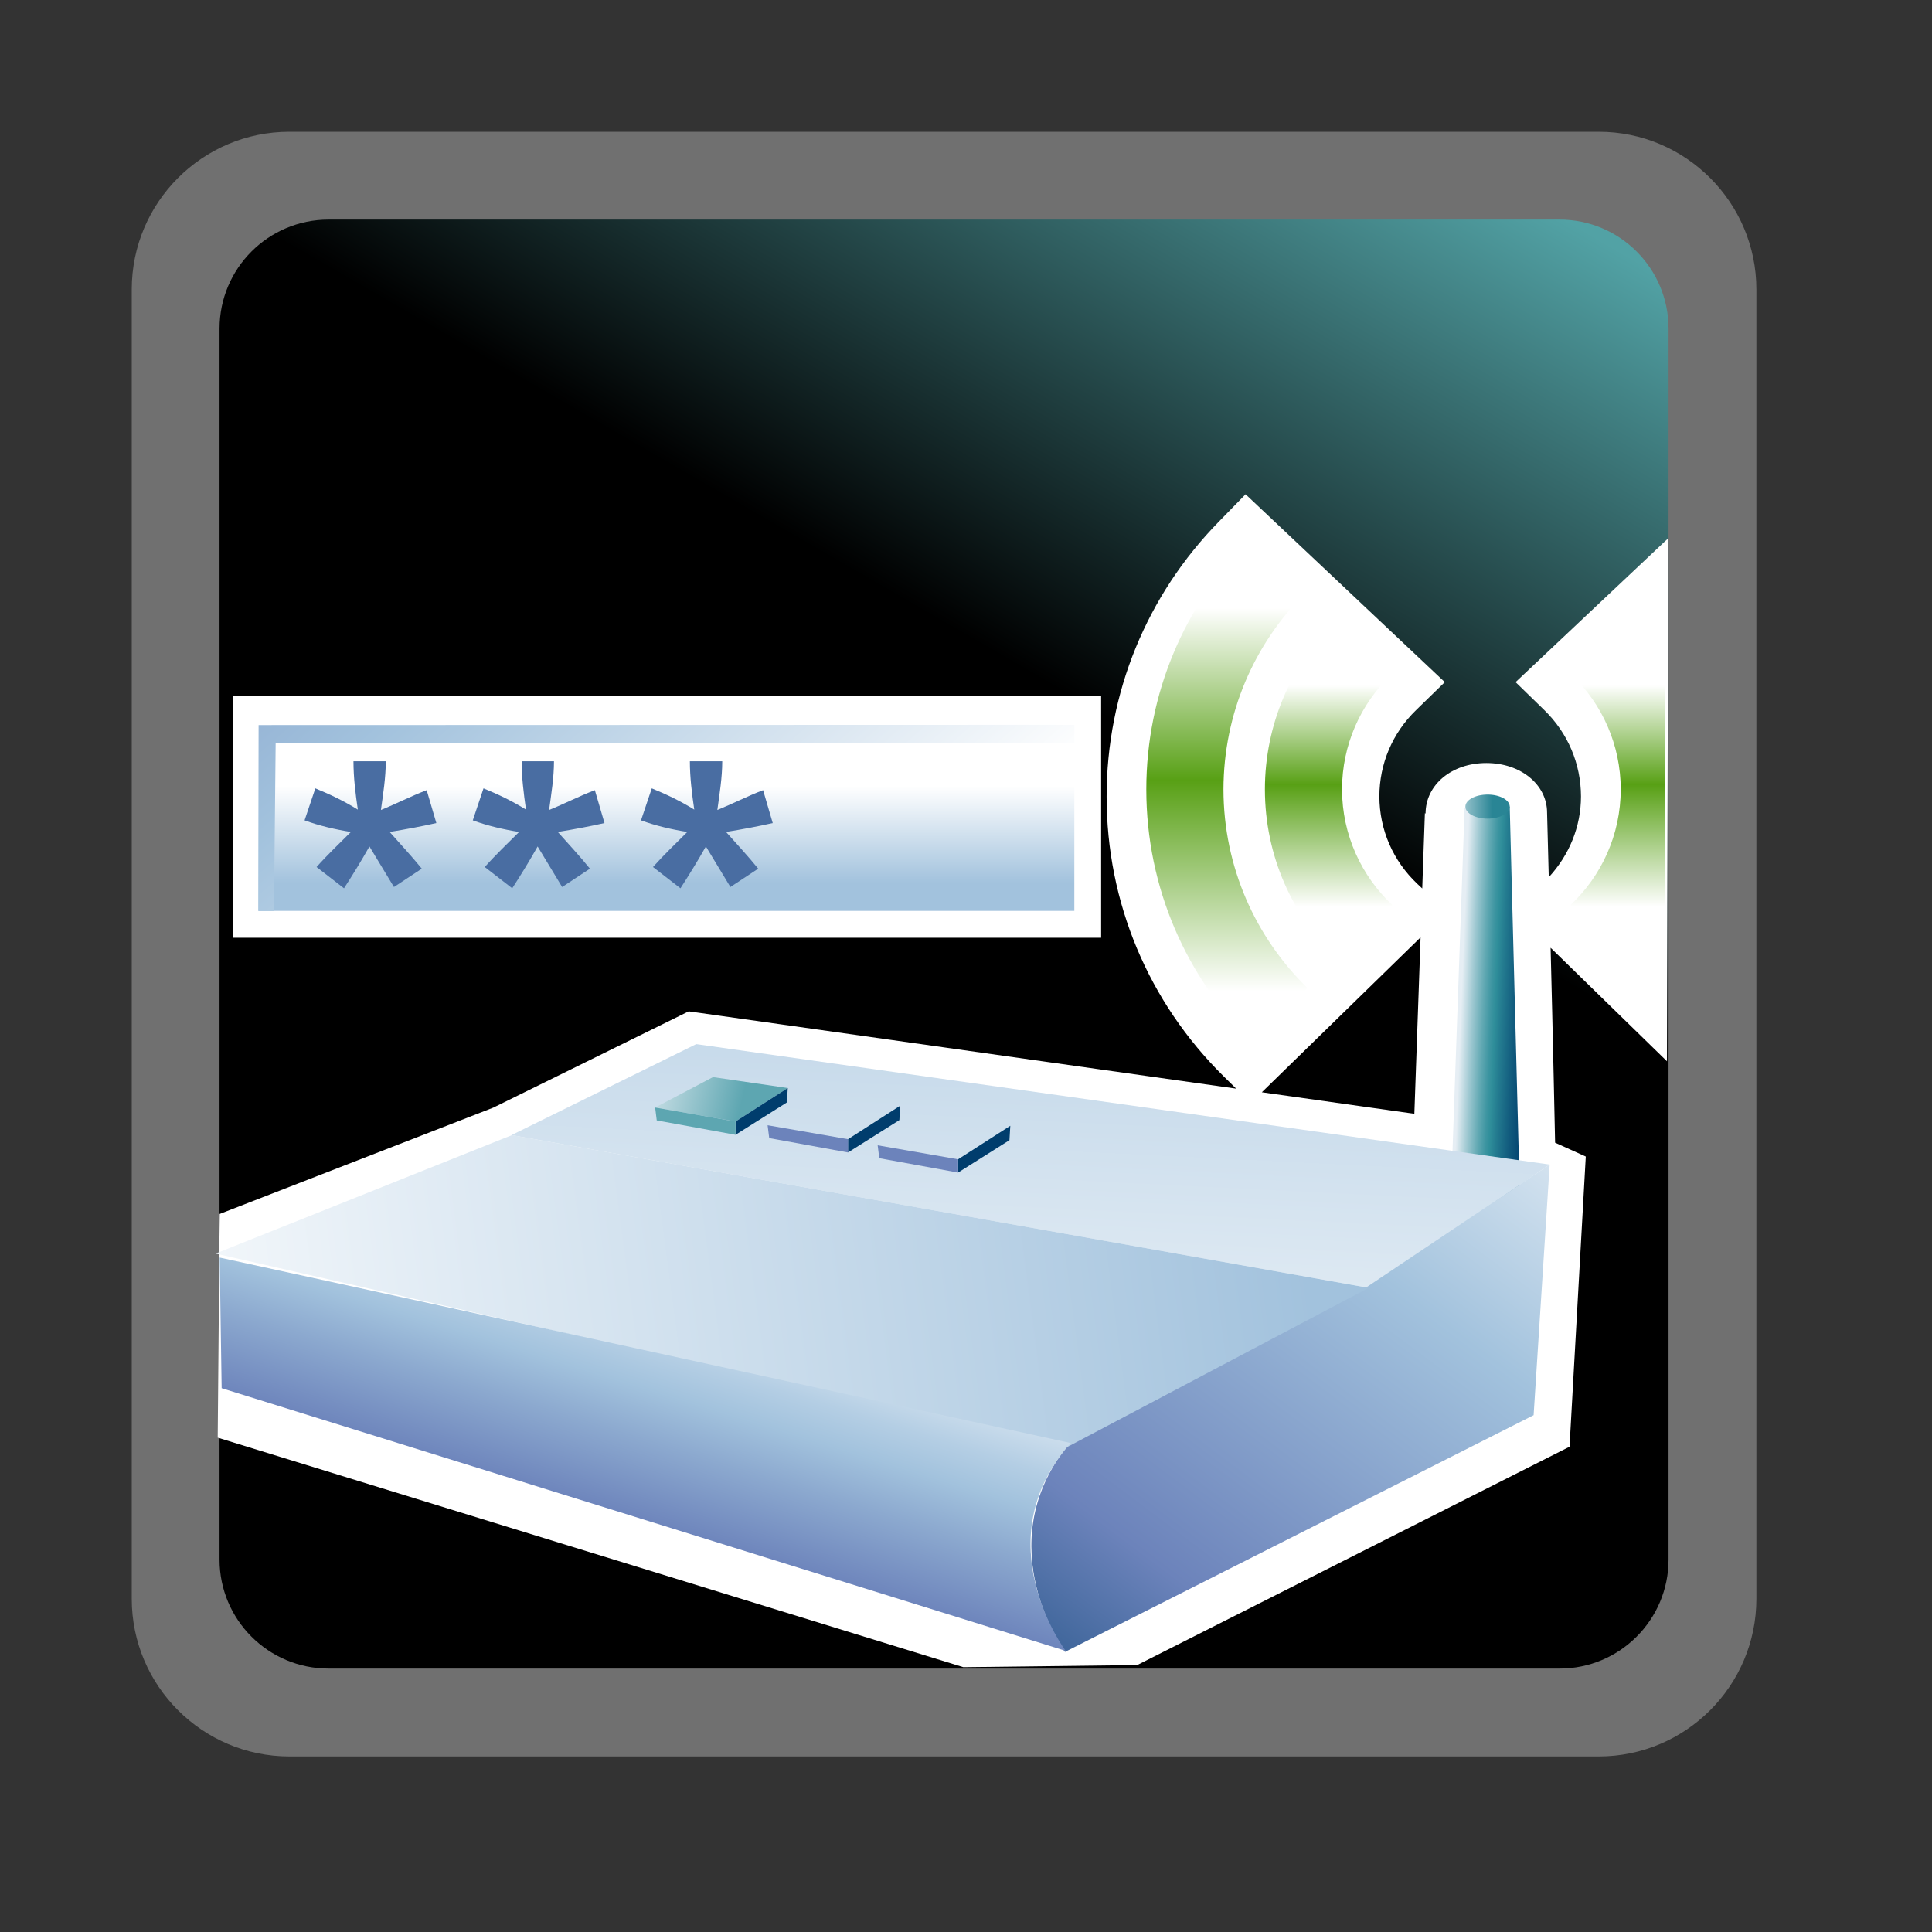 <?xml version="1.0" encoding="UTF-8"?>
<svg xmlns="http://www.w3.org/2000/svg" xmlns:xlink="http://www.w3.org/1999/xlink" contentScriptType="text/ecmascript" width="88" baseProfile="tiny" zoomAndPan="magnify" contentStyleType="text/css" viewBox="0 0 88 88.002" height="88.002" preserveAspectRatio="xMidYMid meet" version="1.1">
    <rect x="0" y="0" width="88" height="88.002" fill="#333333" stroke="none"/>
    <g>
        <rect x="-1" width="88" fill="none" y="-0.999" height="88"/>
        <path fill="#ffffff" d="M 13.179 6.002 C 9.221 6.002 6.001 9.223 6.001 13.182 L 6.001 72.823 C 6.001 76.782 9.221 80.003 13.179 80.003 L 72.823 80.003 C 76.781 80.003 80.001 76.782 80.001 72.823 L 80.001 13.182 C 80.001 9.223 76.781 6.002 72.823 6.002 L 13.179 6.002 z " fill-opacity="0.3"/>
        <linearGradient x1="-2757.271" gradientTransform="matrix(1 0 0 -1 2778.642 -1414.961)" y1="-1495.429" x2="-2714.009" gradientUnits="userSpaceOnUse" y2="-1420.496" xlink:type="simple" xlink:actuate="onLoad" id="XMLID_14_" xlink:show="other">
            <stop stop-color="#000000" offset="0"/>
            <stop stop-color="#000000" offset="0.646"/>
            <stop stop-color="#52a2a5" offset="0.994"/>
            <stop stop-color="#52a2a5" offset="1"/>
        </linearGradient>
        <path fill="url(#XMLID_14_)" d="M 76.0 71.038 C 76.0 73.778 73.777 76.001 71.037 76.001 L 14.965 76.001 C 12.225 76.001 10.0 73.778 10.0 71.038 L 10.0 14.968 C 10.0 12.225 12.225 10.002 14.965 10.002 L 71.037 10.002 C 73.777 10.002 76.0 12.225 76.0 14.968 L 76.0 71.038 z "/>
    </g>
    <path fill="#ffffff" d="M 55.53 23.747 C 52.224 27.118 50.405 31.57 50.405 36.281 L 50.405 36.281 C 50.405 41.106 52.301 45.635 55.743 49.032 C 55.743 49.032 56.026 49.309 56.305 49.585 C 46.223 48.162 31.371 46.065 31.371 46.065 L 22.467 50.452 L 22.606 50.397 L 10.006 55.294 L 9.916 65.483 L 43.878 75.937 L 51.797 75.841 L 71.49 65.896 L 72.23 52.679 L 70.833 52.048 C 70.833 52.048 70.725 46.89 70.628 43.169 C 70.979 43.511 75.928 48.339 75.928 48.339 L 75.983 24.519 L 72.988 27.341 L 72.988 27.341 C 72.983 27.345 69.033 31.07 69.033 31.07 L 70.346 32.349 C 71.416 33.392 72.008 34.787 72.012 36.278 C 72.01 37.659 71.477 38.944 70.544 39.958 C 70.522 39.078 70.467 37.013 70.467 37.013 C 70.465 35.743 69.276 34.755 67.701 34.755 C 66.124 34.755 64.933 35.745 64.933 37.059 L 64.902 37.038 C 64.902 37.038 64.822 39.293 64.781 40.468 C 64.722 40.414 64.566 40.267 64.566 40.267 C 63.449 39.214 62.832 37.795 62.829 36.271 C 62.832 34.787 63.424 33.392 64.496 32.349 L 65.809 31.07 C 65.809 31.07 61.86 27.346 61.854 27.342 L 61.854 27.341 L 56.734 22.513 L 55.53 23.747 z M 64.705 42.696 C 64.574 46.406 64.483 48.977 64.422 50.731 C 63.686 50.627 60.131 50.125 57.475 49.751 C 57.827 49.407 64.688 42.714 64.705 42.696 z "/>
    <g>
        <g>
            <linearGradient x1="-1322.977" gradientTransform="matrix(1 0 0 -1 1389.39 -687.648)" y1="-736.779" x2="-1319.482" gradientUnits="userSpaceOnUse" y2="-736.918" xlink:type="simple" xlink:actuate="onLoad" id="XMLID_15_" xlink:show="other">
                <stop stop-color="#e6eef4" offset="0"/>
                <stop stop-color="#9ec8d1" offset="0.149"/>
                <stop stop-color="#62a9b3" offset="0.288"/>
                <stop stop-color="#3d95a1" offset="0.39"/>
                <stop stop-color="#2f8e9a" offset="0.444"/>
                <stop stop-color="#247c90" offset="0.524"/>
                <stop stop-color="#115a7d" offset="0.699"/>
                <stop stop-color="#044571" offset="0.843"/>
                <stop stop-color="#003d6d" offset="0.938"/>
                <stop stop-color="#003d6d" offset="1"/>
            </linearGradient>
            <path fill="url(#XMLID_15_)" d="M 66.712 36.781 L 65.864 60.792 C 66.522 61.588 68.058 62.466 69.378 60.271 L 68.766 36.74 L 66.712 36.781 z "/>
            <linearGradient x1="-1343.794" gradientTransform="matrix(1 0 0 -1 1389.39 -687.648)" y1="-767.345" x2="-1341.452" gradientUnits="userSpaceOnUse" y2="-719.778" xlink:type="simple" xlink:actuate="onLoad" id="XMLID_16_" xlink:show="other">
                <stop stop-color="#ffffff" offset="0"/>
                <stop stop-color="#ffffff" offset="0.15"/>
                <stop stop-color="#a2c2dd" offset="1"/>
            </linearGradient>
            <polygon fill="url(#XMLID_16_)" points="31.713,47.558 70.585,53.044 62.342,58.66 23.295,51.703   "/>
            <linearGradient x1="-1315.54" gradientTransform="matrix(1 0 0 -1 1389.39 -687.648)" y1="-733.371" x2="-1343.933" gradientUnits="userSpaceOnUse" y2="-771.13" xlink:type="simple" xlink:actuate="onLoad" id="XMLID_17_" xlink:show="other">
                <stop stop-color="#ffffff" offset="0"/>
                <stop stop-color="#a2c2dd" offset="0.35"/>
                <stop stop-color="#6c83bb" offset="0.7"/>
                <stop stop-color="#003d6d" offset="1"/>
            </linearGradient>
            <path fill="url(#XMLID_17_)" d="M 48.508 75.242 C 48.508 75.242 44.985 70.429 48.627 65.846 L 62.223 58.645 L 70.586 53.044 L 69.854 64.46 L 48.508 75.242 z "/>
            <linearGradient x1="-2641.331" gradientTransform="matrix(6.764 0.001 0.001 -6.764 17864.801 2151.865)" y1="308.201" x2="-2632.418" gradientUnits="userSpaceOnUse" y2="309.385" xlink:type="simple" xlink:actuate="onLoad" id="XMLID_18_" xlink:show="other">
                <stop stop-color="#ffffff" offset="0"/>
                <stop stop-color="#ffffff" offset="0.05"/>
                <stop stop-color="#a2c2dd" offset="1"/>
            </linearGradient>
            <polygon fill="url(#XMLID_18_)" points="62.342,58.66 23.317,51.703 9.819,57.099 48.583,65.925   "/>
            <linearGradient x1="-1357.223" gradientTransform="matrix(1 0 0 -1 1389.39 -687.648)" y1="-744.535" x2="-1362.871" gradientUnits="userSpaceOnUse" y2="-762.783" xlink:type="simple" xlink:actuate="onLoad" id="XMLID_19_" xlink:show="other">
                <stop stop-color="#ffffff" offset="0"/>
                <stop stop-color="#e4edf5" offset="0.092"/>
                <stop stop-color="#b4cee4" offset="0.271"/>
                <stop stop-color="#a2c2dd" offset="0.36"/>
                <stop stop-color="#8ca9cf" offset="0.479"/>
                <stop stop-color="#6c83bb" offset="0.674"/>
                <stop stop-color="#637db5" offset="0.72"/>
                <stop stop-color="#4c6ea4" offset="0.792"/>
                <stop stop-color="#265689" offset="0.882"/>
                <stop stop-color="#003d6d" offset="0.961"/>
                <stop stop-color="#003d6d" offset="1"/>
            </linearGradient>
            <path fill="url(#XMLID_19_)" d="M 48.771 65.729 L 10.006 57.28 L 10.096 63.231 L 48.539 75.194 C 48.54 75.193 44.787 70.188 48.771 65.729 z "/>
            <linearGradient x1="-2657.526" gradientTransform="matrix(5.328 0 0 2.89 14225.249 -2491.731)" y1="875.025" x2="-2657.147" gradientUnits="userSpaceOnUse" y2="875.025" xlink:type="simple" xlink:actuate="onLoad" id="XMLID_20_" xlink:show="other">
                <stop stop-color="#d6e6ec" offset="0"/>
                <stop stop-color="#298595" offset="1"/>
            </linearGradient>
            <ellipse rx="1.01" ry="0.548" fill="url(#XMLID_20_)" cx="67.756" cy="36.74"/>
            <g>
                <linearGradient x1="-2642.199" gradientTransform="matrix(6.763 -0.161 -0.161 -6.763 17947.799 1703.303)" y1="307.392" x2="-2641.535" gradientUnits="userSpaceOnUse" y2="307.222" xlink:type="simple" xlink:actuate="onLoad" id="XMLID_21_" xlink:show="other">
                    <stop stop-color="#d6e6ec" offset="0"/>
                    <stop stop-color="#5da6b1" offset="1"/>
                </linearGradient>
                <polygon fill="url(#XMLID_21_)" points="35.882,49.558 33.503,51.083 29.841,50.446 32.476,49.06    "/>
                <polygon fill="#003d6d" points="35.882,49.558 35.843,50.214 33.502,51.688 33.503,51.083    "/>
                <polygon fill="#5da6b1" points="33.503,51.083 33.502,51.688 29.914,51.033 29.841,50.446    "/>
                <polygon fill="#003d6d" points="41.005,50.362 40.965,51.019 38.625,52.493 38.626,51.888    "/>
                <polygon fill="#6c83bb" points="38.626,51.888 38.625,52.493 35.037,51.838 34.963,51.253    "/>
                <polygon fill="#003d6d" points="46.018,51.278 45.979,51.933 43.639,53.409 43.639,52.804    "/>
                <polygon fill="#6c83bb" points="43.639,52.804 43.639,53.409 40.05,52.754 39.976,52.167    "/>
            </g>
        </g>
        <linearGradient x1="-3143.08" gradientTransform="matrix(0 -1 -1 0 -725.233 -3101.771)" y1="-785.75" x2="-3132.982" gradientUnits="userSpaceOnUse" y2="-785.75" xlink:type="simple" xlink:actuate="onLoad" id="XMLID_22_" xlink:show="other">
            <stop stop-color="#ffffff" offset="0"/>
            <stop stop-color="#58a015" offset="0.551"/>
            <stop stop-color="#ffffff" offset="1"/>
        </linearGradient>
        <path fill="url(#XMLID_22_)" d="M 61.127 35.956 C 61.131 33.921 61.973 32.086 63.325 30.771 L 60.762 28.354 C 58.819 30.301 57.616 32.988 57.615 35.956 C 57.616 38.992 58.878 41.727 60.9 43.683 L 63.42 41.225 C 62.016 39.905 61.133 38.036 61.127 35.956 z "/>
        <linearGradient x1="-3146.923" gradientTransform="matrix(0 -1 -1 0 -725.233 -3101.771)" y1="-781.114" x2="-3129.47" gradientUnits="userSpaceOnUse" y2="-781.114" xlink:type="simple" xlink:actuate="onLoad" id="XMLID_23_" xlink:show="other">
            <stop stop-color="#ffffff" offset="0"/>
            <stop stop-color="#58a015" offset="0.551"/>
            <stop stop-color="#ffffff" offset="1"/>
        </linearGradient>
        <path fill="url(#XMLID_23_)" d="M 55.727 35.957 C 55.734 32.487 57.133 29.349 59.395 27.064 L 56.837 24.653 C 53.982 27.566 52.213 31.553 52.213 35.957 C 52.213 40.459 54.059 44.528 57.029 47.458 L 59.549 44.999 C 57.197 42.704 55.732 39.505 55.727 35.957 z "/>
        <linearGradient x1="-3143.08" gradientTransform="matrix(0 -1 1 0 -1186.734 -3101.771)" y1="1260.424" x2="-3132.982" gradientUnits="userSpaceOnUse" y2="1260.424" xlink:type="simple" xlink:actuate="onLoad" id="XMLID_24_" xlink:show="other">
            <stop stop-color="#ffffff" offset="0"/>
            <stop stop-color="#58a015" offset="0.551"/>
            <stop stop-color="#ffffff" offset="1"/>
        </linearGradient>
        <path fill="url(#XMLID_24_)" d="M 73.823 35.956 C 73.819 33.921 72.976 32.086 71.625 30.771 L 74.188 28.354 C 74.827 28.993 75.846 30.494 75.846 30.494 L 75.842 41.418 C 75.842 41.418 74.745 43.013 74.053 43.683 L 71.533 41.225 C 72.938 39.905 73.818 38.036 73.823 35.956 z "/>
    </g>
    <g>
        <g>
            <rect x="10.624" width="39.531" fill="#ffffff" y="31.707" height="11.006"/>
            <linearGradient x1="-664.265" gradientTransform="matrix(1 0 0 -1 694.626 1083.971)" y1="1048.178" x2="-664.265" gradientUnits="userSpaceOnUse" y2="1043.752" xlink:type="simple" xlink:actuate="onLoad" id="XMLID_25_" xlink:show="other">
                <stop stop-color="#ffffff" offset="0"/>
                <stop stop-color="#a2c2dd" offset="1"/>
            </linearGradient>
            <rect x="11.788" width="37.146" fill="url(#XMLID_25_)" y="33.075" height="8.414"/>
            <linearGradient x1="-657.509" gradientTransform="matrix(1 0 0 -1 694.626 1083.971)" y1="1039.008" x2="-698.774" gradientUnits="userSpaceOnUse" y2="1086" xlink:type="simple" xlink:actuate="onLoad" id="XMLID_26_" xlink:show="other">
                <stop stop-color="#ffffff" offset="0"/>
                <stop stop-color="#e0eaf3" offset="0.114"/>
                <stop stop-color="#a2c2dd" offset="0.35"/>
                <stop stop-color="#8ca9cf" offset="0.482"/>
                <stop stop-color="#6c83bb" offset="0.7"/>
                <stop stop-color="#637db5" offset="0.746"/>
                <stop stop-color="#4c6ea4" offset="0.819"/>
                <stop stop-color="#265689" offset="0.91"/>
                <stop stop-color="#003d6d" offset="0.989"/>
                <stop stop-color="#003d6d" offset="1"/>
            </linearGradient>
            <polygon fill="url(#XMLID_26_)" points="48.935,33.015 11.779,33.026 11.762,41.495 12.479,41.495 12.556,33.849 48.935,33.831       "/>
            <path fill="#496da2" d="M 15.669 40.46 C 15.253 40.137 14.836 39.815 14.419 39.492 C 14.915 38.933 15.455 38.423 15.983 37.895 C 15.284 37.783 14.537 37.612 13.873 37.366 C 14.037 36.88 14.2 36.395 14.363 35.909 C 15.031 36.18 15.684 36.495 16.298 36.877 C 16.191 36.148 16.1 35.412 16.1 34.675 C 16.591 34.675 17.082 34.675 17.572 34.675 C 17.572 35.415 17.452 36.162 17.35 36.894 C 18.051 36.61 18.726 36.261 19.435 35.991 C 19.582 36.491 19.728 36.989 19.875 37.489 C 19.17 37.648 18.459 37.779 17.748 37.895 C 18.239 38.449 18.745 38.991 19.212 39.567 C 18.79 39.844 18.367 40.124 17.944 40.402 C 17.571 39.786 17.201 39.172 16.827 38.556 C 16.463 39.204 16.073 39.837 15.669 40.46 "/>
            <path fill="#496da2" d="M 23.331 40.46 C 22.915 40.137 22.497 39.815 22.081 39.492 C 22.577 38.933 23.115 38.423 23.644 37.895 C 22.945 37.783 22.198 37.612 21.535 37.366 C 21.698 36.88 21.86 36.395 22.023 35.909 C 22.692 36.18 23.345 36.495 23.959 36.877 C 23.852 36.148 23.761 35.412 23.761 34.675 C 24.251 34.675 24.742 34.675 25.233 34.675 C 25.233 35.415 25.111 36.162 25.01 36.894 C 25.712 36.61 26.386 36.261 27.095 35.991 C 27.242 36.491 27.388 36.989 27.534 37.489 C 26.829 37.648 26.119 37.779 25.407 37.895 C 25.898 38.449 26.406 38.991 26.871 39.567 C 26.45 39.844 26.027 40.124 25.605 40.402 C 25.232 39.786 24.86 39.172 24.488 38.556 C 24.123 39.204 23.736 39.837 23.331 40.46 "/>
            <path fill="#496da2" d="M 30.994 40.46 C 30.576 40.137 30.16 39.815 29.743 39.492 C 30.241 38.933 30.779 38.423 31.306 37.895 C 30.607 37.783 29.86 37.612 29.197 37.366 C 29.362 36.88 29.524 36.395 29.687 35.909 C 30.355 36.18 31.008 36.495 31.623 36.877 C 31.515 36.148 31.423 35.412 31.423 34.675 C 31.915 34.675 32.406 34.675 32.897 34.675 C 32.897 35.415 32.775 36.162 32.674 36.894 C 33.374 36.61 34.05 36.261 34.758 35.991 C 34.905 36.491 35.05 36.989 35.197 37.489 C 34.493 37.648 33.783 37.779 33.071 37.895 C 33.562 38.449 34.07 38.991 34.535 39.567 C 34.113 39.844 33.691 40.124 33.269 40.402 C 32.896 39.786 32.524 39.172 32.152 38.556 C 31.786 39.204 31.397 39.837 30.994 40.46 "/>
        </g>
    </g>
</svg>
